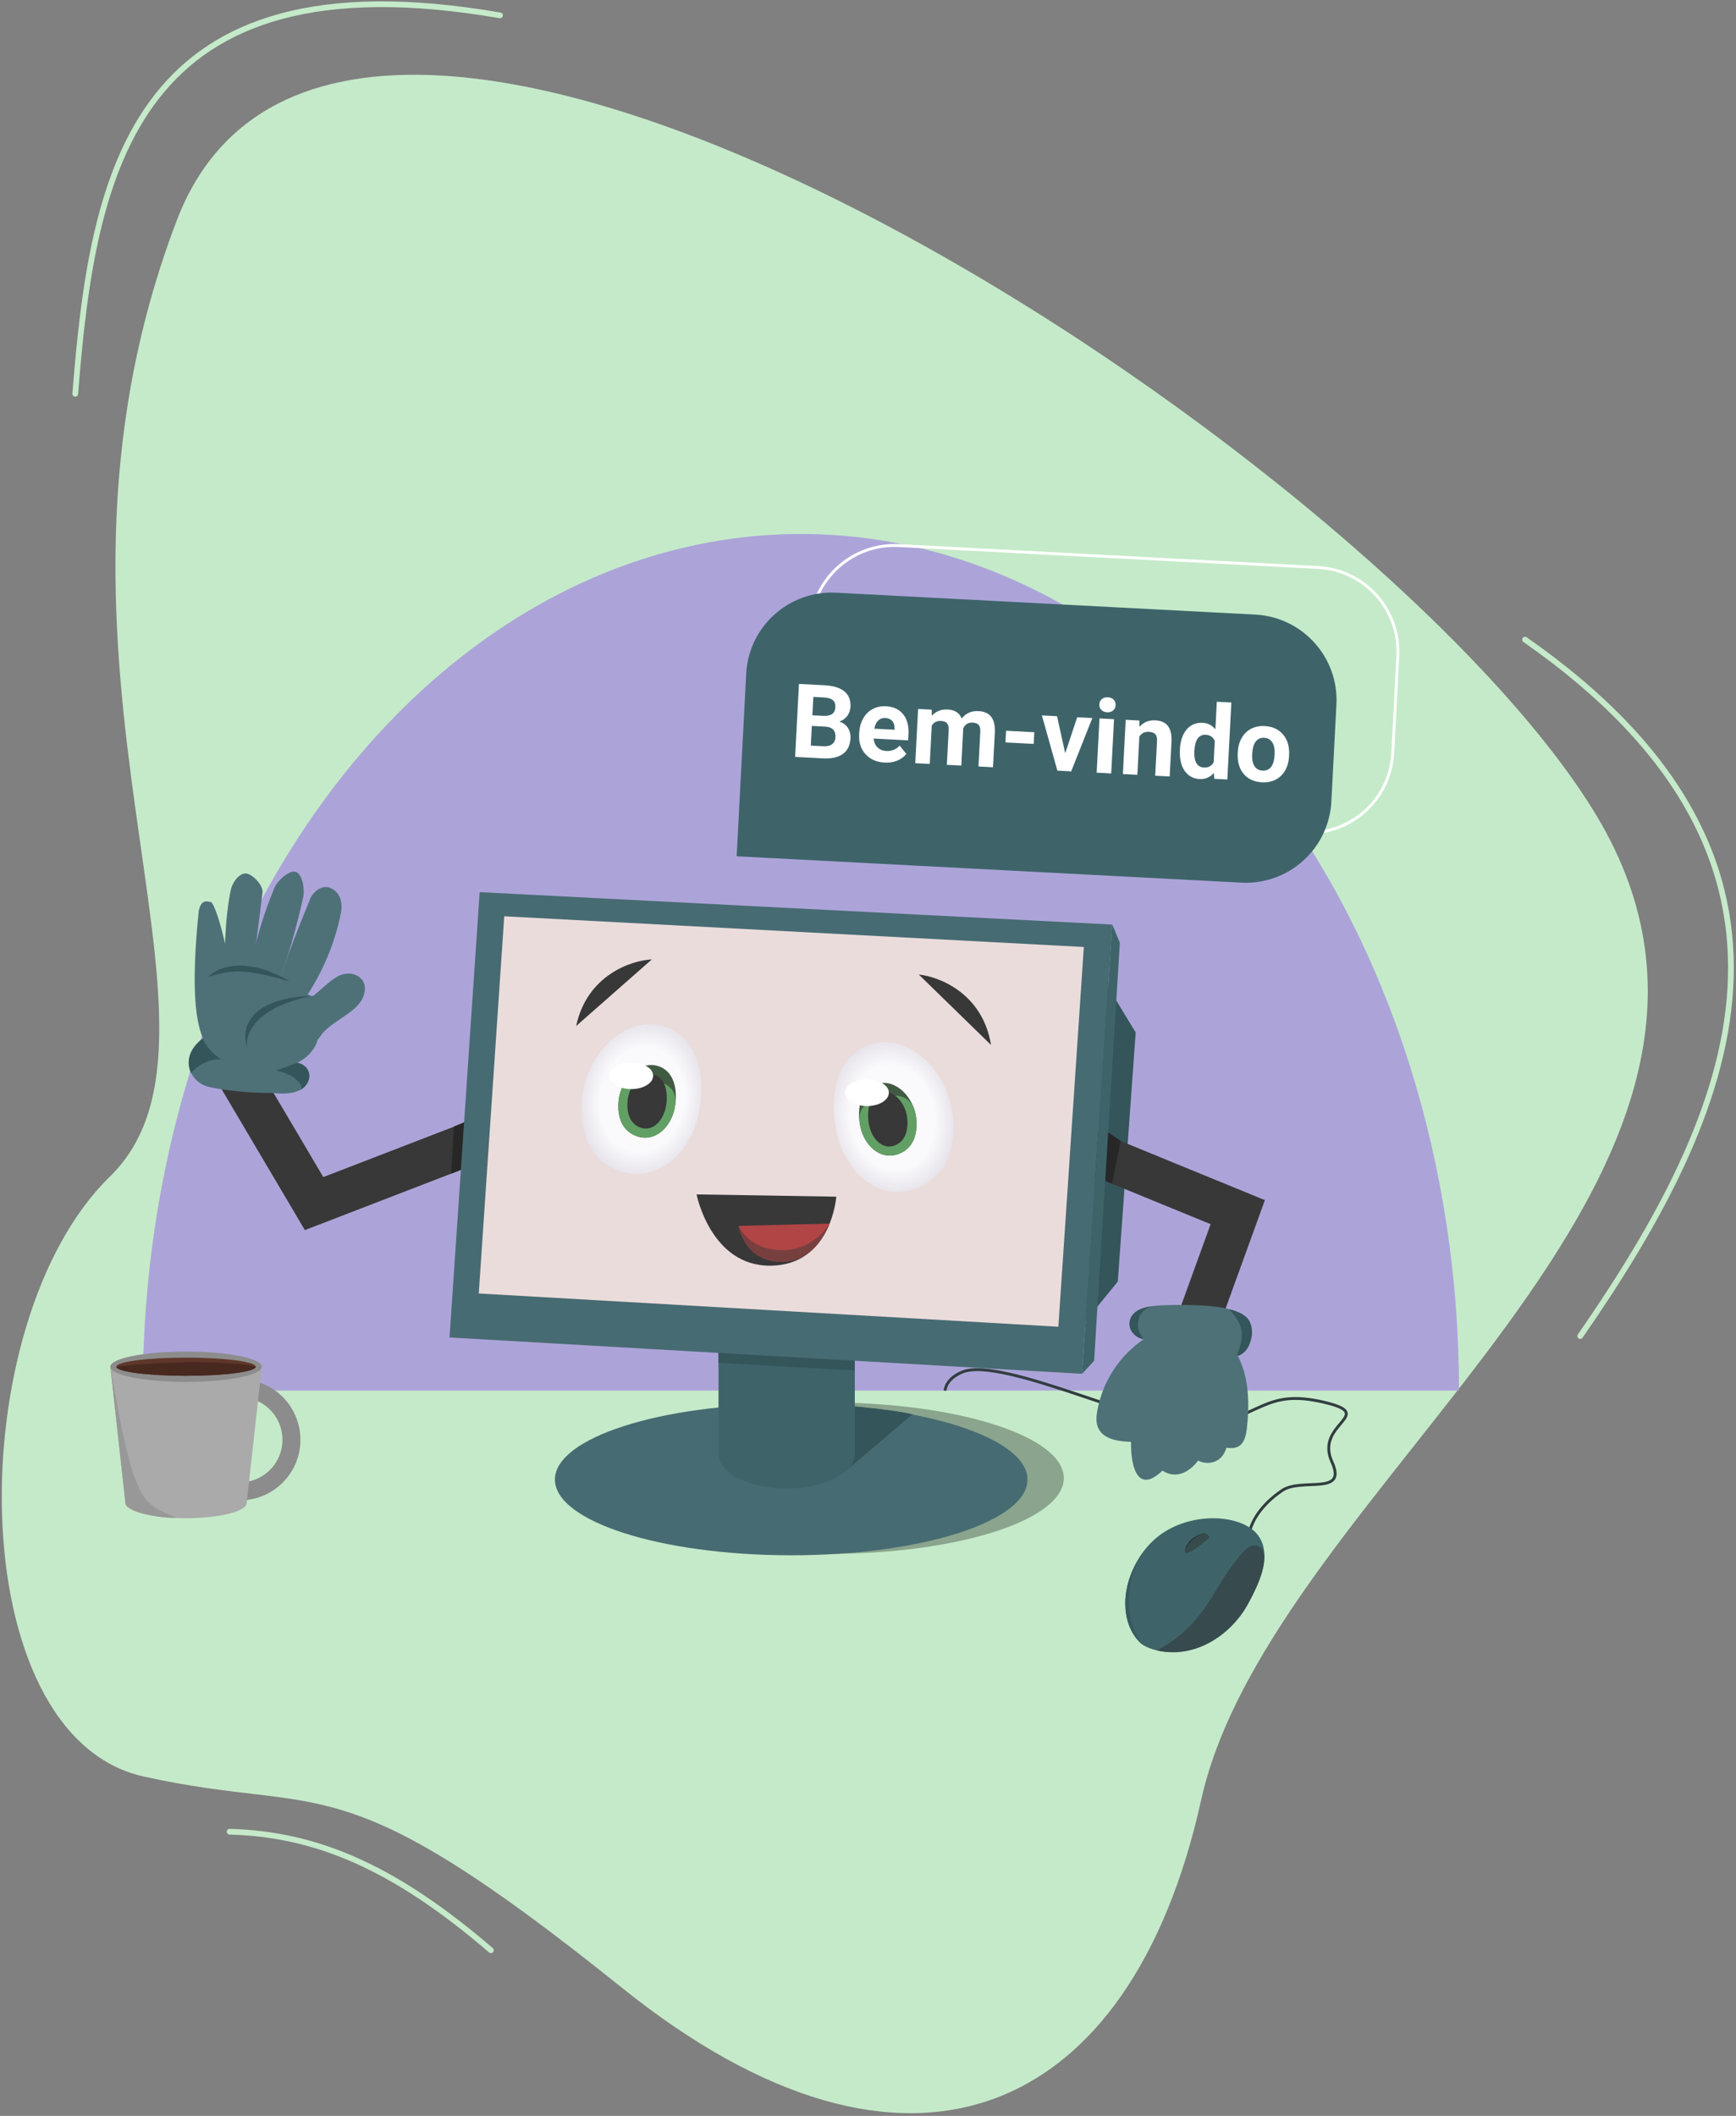 <svg width="608" height="741" viewBox="0 0 608 741" fill="none" xmlns="http://www.w3.org/2000/svg">
<rect x="0" y="0" width="608" height="741" fill="#808080" stroke="none"/>
<path d="M50.368 622.152C-14.031 607.9 -13.643 462.806 38.466 412.066C90.574 361.326 2.632 232.393 61.914 77.2C121.196 -77.993 482.863 158.586 559.162 285.658C635.46 412.73 445.199 519.562 420.647 630.497C396.095 741.431 318.196 776.785 217.72 696.046C117.244 615.307 114.767 636.405 50.368 622.152Z" fill="#C5EAC9"/>
<path d="M511 487C511 447.603 505.038 408.593 493.454 372.195C481.871 335.797 464.892 302.726 443.488 274.868C422.084 247.01 396.674 224.913 368.709 209.836C340.743 194.76 310.77 187 280.5 187C250.23 187 220.257 194.76 192.291 209.836C164.326 224.913 138.916 247.01 117.512 274.868C96.108 302.726 79.129 335.797 67.546 372.195C55.962 408.593 50 447.603 50 487L511 487Z" fill="#ACA4D9"/>
<ellipse cx="289.829" cy="517.667" rx="82.751" ry="26.523" fill="black" fill-opacity="0.3"/>
<path d="M26.357 137.913C32.559 58.799 47.022 -16.71 175.13 5.383" stroke="#C5EAC9" stroke-width="2" stroke-linecap="round"/>
<path d="M553.438 467.9C607.344 390.121 646.2 302.161 534.114 224" stroke="#C5EAC9" stroke-width="2" stroke-linecap="round"/>
<path d="M80.409 641.469C109.895 642.299 137.039 653.006 171.938 682.984" stroke="#C5EAC9" stroke-width="2" stroke-linecap="round"/>
<ellipse cx="277.101" cy="518.142" rx="82.751" ry="26.523" fill="#476B72"/>
<path d="M319.538 495.333L295.137 516.021C289.302 510.539 267.845 492.065 277.632 491.62C289.302 491.089 314.233 493.742 319.538 495.333Z" fill="#34555A"/>
<ellipse cx="275.511" cy="509.124" rx="23.87" ry="12.2" fill="#3E646A"/>
<rect x="251.64" y="462.975" width="47.741" height="45.619" fill="#3E646A"/>
<path d="M299.381 479.949L251.64 477.297V470.932L299.381 472.523V479.949Z" fill="#34555A"/>
<path d="M376.298 326.224L397.753 361.581L391.488 448.794L366.748 479.207L376.298 326.224Z" fill="#34555A"/>
<path d="M169.419 398.578L110 421.5L84 377.5L87.5 342" stroke="#383838" stroke-width="15" stroke-linecap="round"/>
<path d="M158 411L159 394.5L165 392L164.5 408.5L158 411Z" fill="#272727"/>
<path d="M383.722 404.095L433.5 424.5L419 464.5L419 478.5" stroke="#383838" stroke-width="15" stroke-linecap="round"/>
<path d="M392.5 399.5L389.5 414.5L381 411L386.5 395.5L392.5 399.5Z" fill="#272727"/>
<path d="M167.993 312.432L389.558 323.784L378.978 481.117L157.442 468.386L167.993 312.432Z" fill="#476B72"/>
<path d="M392.21 330.15L389.557 323.784L378.978 481.117L383.192 476.555L392.21 330.15Z" fill="#3E646A"/>
<path d="M176.602 320.887L379.588 331.639L370.672 464.628L167.68 452.977L176.602 320.887Z" fill="#EBDCDC"/>
<path d="M292.891 419.08L243.955 418.285C243.955 418.285 248.925 443.606 270.078 443.249C291.231 442.893 292.891 419.08 292.891 419.08Z" fill="#383838"/>
<path d="M273.262 441.875C285.999 442.231 290.5 428.5 290.5 428.5L274.603 428.909L258.705 429.317C258.705 429.317 260.525 441.518 273.262 441.875Z" fill="#B14545"/>
<path d="M273.262 441.875C285.999 442.231 290.5 428.5 290.5 428.5C290.5 428.5 285.213 438.078 273.534 437.796C261.856 437.513 258.705 429.317 258.705 429.317C258.705 429.317 260.525 441.518 273.262 441.875Z" fill="#783F3F"/>
<path d="M201.777 359.324C205.596 341.501 221.05 336.338 228.299 335.984L215.038 347.654L201.777 359.324Z" fill="#383838"/>
<path d="M347.087 365.947C344.179 347.953 329.007 342.011 321.785 341.289L334.436 353.618L347.087 365.947Z" fill="#383838"/>
<path d="M203.9 384.256C205.405 369.968 218.137 355.602 232.013 359.324C244.452 362.661 247.206 376.919 244.744 389.56C242.097 403.152 230.899 414.407 217.691 410.248C206.38 406.687 202.657 396.049 203.9 384.256Z" fill="url(#paint0_radial_733_518)"/>
<path d="M216.662 385.367C217.386 378.423 223.512 371.443 230.189 373.252C236.174 374.873 237.499 381.802 236.314 387.945C235.041 394.549 229.652 400.019 223.297 397.998C217.855 396.267 216.064 391.098 216.662 385.367Z" fill="#405B41"/>
<path d="M216.662 385.367C217.386 378.423 221.823 376.19 228.5 377.999C234.485 379.62 237.499 381.802 236.314 387.944C235.041 394.549 229.652 400.018 223.297 397.998C217.855 396.267 216.064 391.098 216.662 385.367Z" fill="#629F64"/>
<path d="M219.81 385.448C220.305 380.241 224.497 375.005 229.065 376.362C233.16 377.578 234.067 382.774 233.256 387.381C232.385 392.335 228.698 396.437 224.35 394.921C220.626 393.623 219.401 389.746 219.81 385.448Z" fill="#383838"/>
<path d="M228.752 376.74C228.75 379.321 225.323 381.41 221.098 381.406C216.873 381.403 213.449 379.308 213.451 376.727C213.453 374.147 216.88 372.058 221.106 372.062C225.331 372.065 228.755 374.16 228.752 376.74Z" fill="white"/>
<path d="M333.665 390.527C332.16 376.239 319.428 361.873 305.551 365.595C293.112 368.932 290.358 383.19 292.82 395.831C295.467 409.423 306.666 420.678 319.873 416.519C331.185 412.958 334.907 402.32 333.665 390.527Z" fill="url(#paint1_radial_733_518)"/>
<path d="M320.903 391.638C320.179 384.694 314.053 377.714 307.376 379.523C301.391 381.144 300.066 388.073 301.25 394.216C302.524 400.82 307.912 406.29 314.267 404.269C319.71 402.538 321.501 397.369 320.903 391.638Z" fill="#405B41"/>
<path d="M320.903 391.638C320.179 384.695 315.741 382.462 309.064 384.271C303.079 385.892 300.066 388.073 301.25 394.216C302.524 400.821 307.912 406.29 314.267 404.269C319.71 402.538 321.501 397.369 320.903 391.638Z" fill="#629F64"/>
<path d="M317.755 391.72C317.259 386.512 313.068 381.277 308.499 382.633C304.404 383.849 303.498 389.046 304.308 393.653C305.18 398.607 308.867 402.709 313.215 401.193C316.938 399.895 318.164 396.018 317.755 391.72Z" fill="#383838"/>
<path d="M296.004 382.685C296.006 385.265 299.433 387.354 303.658 387.351C307.884 387.347 311.307 385.252 311.305 382.672C311.303 380.091 307.876 378.002 303.651 378.006C299.425 378.009 296.002 380.104 296.004 382.685Z" fill="white"/>
<path d="M314.836 191.064L461.636 198.732C477.906 199.582 490.407 213.46 489.557 229.731L487.784 263.684C486.934 279.954 473.055 292.455 456.785 291.605L280.526 282.399L283.838 218.985C284.688 202.715 298.566 190.214 314.836 191.064Z" stroke="white"/>
<path d="M261.338 235.959C262.203 219.413 276.316 206.701 292.862 207.565L439.662 215.233C456.208 216.097 468.921 230.211 468.057 246.757L466.283 280.71C465.419 297.256 451.305 309.969 434.759 309.105L258 299.872L261.338 235.959Z" fill="#3E646A"/>
<path d="M278.479 265.074L279.814 239.515L288.766 239.983C291.868 240.145 294.189 240.865 295.73 242.142C297.271 243.408 297.982 245.188 297.862 247.481C297.797 248.734 297.417 249.823 296.723 250.749C296.03 251.663 295.099 252.312 293.929 252.697C295.222 253.093 296.217 253.808 296.914 254.842C297.623 255.877 297.94 257.114 297.865 258.553C297.736 261.011 296.855 262.831 295.221 264.013C293.587 265.195 291.318 265.721 288.414 265.593L278.479 265.074ZM284.326 254.22L283.966 261.119L288.477 261.354C289.718 261.419 290.699 261.177 291.42 260.628C292.153 260.068 292.547 259.267 292.601 258.225C292.723 255.885 291.574 254.634 289.154 254.472L284.326 254.22ZM284.521 250.498L288.418 250.702C291.077 250.794 292.46 249.804 292.568 247.733C292.629 246.574 292.333 245.726 291.68 245.187C291.04 244.637 289.995 244.324 288.544 244.249L284.857 244.056L284.521 250.498ZM309.83 267.064C307.044 266.918 304.819 265.945 303.153 264.145C301.498 262.346 300.745 260.024 300.894 257.18L300.919 256.688C301.019 254.781 301.477 253.097 302.292 251.638C303.108 250.167 304.21 249.063 305.598 248.325C306.999 247.577 308.565 247.248 310.297 247.339C312.895 247.474 314.894 248.4 316.295 250.116C317.707 251.833 318.335 254.195 318.178 257.203L318.069 259.274L305.975 258.642C306.074 259.891 306.513 260.912 307.293 261.704C308.085 262.496 309.113 262.925 310.377 262.991C312.331 263.093 313.895 262.465 315.069 261.106L317.416 264.028C316.599 265.065 315.526 265.853 314.195 266.394C312.865 266.923 311.41 267.146 309.83 267.064ZM310.065 251.445C309.058 251.393 308.221 251.69 307.554 252.335C306.898 252.982 306.45 253.932 306.208 255.187L313.265 255.556L313.286 255.152C313.321 254.027 313.062 253.145 312.509 252.506C311.956 251.855 311.141 251.502 310.065 251.445ZM326.305 248.527L326.352 250.659C327.784 249.079 329.647 248.349 331.941 248.469C334.387 248.597 336.016 249.65 336.828 251.629C338.263 249.768 340.215 248.901 342.684 249.03C344.744 249.138 346.245 249.821 347.189 251.079C348.133 252.325 348.542 254.153 348.416 256.564L347.783 268.694L342.692 268.428L343.325 256.316C343.381 255.239 343.211 254.444 342.816 253.931C342.42 253.405 341.691 253.115 340.626 253.059C339.104 252.98 338.013 253.65 337.352 255.071L336.688 268.115L331.615 267.85L332.247 255.755C332.304 254.655 332.129 253.848 331.722 253.334C331.315 252.819 330.59 252.535 329.549 252.481C328.109 252.406 327.037 252.948 326.331 254.108L325.629 267.537L320.556 267.272L321.548 248.278L326.305 248.527ZM362.028 260.514L352.145 259.998L352.358 255.908L362.241 256.424L362.028 260.514ZM373.068 263.801L377.265 251.189L382.567 251.466L375.167 270.125L370.322 269.872L364.907 250.543L370.208 250.82L373.068 263.801ZM389.175 270.856L384.085 270.59L385.077 251.597L390.168 251.863L389.175 270.856ZM385.035 246.666C385.075 245.905 385.359 245.292 385.888 244.827C386.429 244.362 387.138 244.153 388.016 244.199C388.882 244.244 389.559 244.526 390.048 245.044C390.538 245.563 390.762 246.202 390.723 246.963C390.682 247.735 390.386 248.354 389.834 248.818C389.293 249.282 388.596 249.492 387.741 249.448C386.887 249.403 386.209 249.121 385.708 248.602C385.219 248.084 384.995 247.438 385.035 246.666ZM399.032 252.326L399.076 254.528C400.522 252.902 402.386 252.149 404.668 252.268C406.681 252.373 408.148 253.042 409.069 254.276C409.991 255.509 410.402 257.302 410.302 259.656L409.661 271.926L404.588 271.661L405.223 259.514C405.279 258.437 405.085 257.647 404.642 257.142C404.2 256.626 403.434 256.34 402.346 256.283C400.918 256.209 399.816 256.761 399.038 257.941L398.339 271.335L393.266 271.07L394.258 252.076L399.032 252.326ZM413.237 262.45C413.391 259.489 414.176 257.165 415.59 255.479C417.015 253.793 418.881 253.01 421.187 253.131C423.036 253.227 424.527 253.998 425.66 255.442L426.166 245.752L431.257 246.017L429.848 272.981L425.267 272.741L425.127 270.71C423.78 272.224 422.112 272.929 420.123 272.825C417.887 272.708 416.137 271.736 414.871 269.91C413.618 268.073 413.073 265.586 413.237 262.45ZM418.29 263.083C418.198 264.862 418.436 266.242 419.007 267.222C419.578 268.202 420.454 268.723 421.636 268.785C423.204 268.867 424.345 268.263 425.058 266.975L425.449 259.479C424.886 258.124 423.827 257.405 422.27 257.324C419.824 257.196 418.498 259.116 418.29 263.083ZM433.496 263.473C433.594 261.588 434.045 259.928 434.847 258.491C435.65 257.055 436.751 255.968 438.151 255.231C439.562 254.495 441.169 254.175 442.971 254.269C445.534 254.403 447.582 255.296 449.115 256.948C450.66 258.601 451.456 260.779 451.502 263.48L451.47 264.781C451.318 267.695 450.382 269.993 448.663 271.675C446.945 273.346 444.716 274.109 441.978 273.966C439.239 273.823 437.097 272.831 435.55 270.99C434.015 269.15 433.326 266.72 433.484 263.701L433.496 263.473ZM438.55 264.106C438.456 265.908 438.723 267.307 439.352 268.302C439.981 269.285 440.927 269.81 442.191 269.876C443.42 269.94 444.404 269.522 445.144 268.622C445.884 267.71 446.308 266.219 446.416 264.147C446.508 262.38 446.234 260.993 445.595 259.986C444.955 258.978 444.009 258.442 442.757 258.376C441.516 258.312 440.531 258.747 439.802 259.683C439.073 260.607 438.656 262.082 438.55 264.106Z" fill="white"/>
<path d="M437.296 538.499C437.296 538.499 437.296 530 449 522C455.854 517.314 472 524 466.5 512C460.272 498.412 482.479 495.56 464 491.141C442.5 486 442.064 496.602 420 499.5C404.893 501.484 351.065 474.639 337 480.5C331 483 331 487 331 487" stroke="#313D3F"/>
<path d="M438.699 535.711C446.577 542.057 442.457 555.227 432.533 567.547C422.609 579.867 407.481 580.479 400.173 575.989C392.294 569.643 391.487 554.501 401.411 542.181C411.335 529.861 430.82 529.365 438.699 535.711Z" fill="#3E646A"/>
<path d="M400.173 575.989C392.294 569.643 391.487 554.501 401.411 542.181C391.053 557.379 396.27 571.052 400.173 575.989Z" fill="#385A5F"/>
<path d="M436.734 562.377C431.406 571.802 419.236 581.209 405.17 577.99C420.534 569.943 424.928 557.386 430.24 550.08C435.553 542.774 438.166 539.701 441.333 541.816C444.5 543.932 442.38 552.387 436.734 562.377Z" fill="#374A4D"/>
<path d="M421.975 536.899C422.502 536.952 423.98 538.167 423.399 538.642C422.818 539.117 415.795 545.342 414.99 543.524C415.429 538.374 421.447 536.846 421.975 536.899Z" fill="#374A4C"/>
<path d="M421.975 536.9C421.447 536.847 415.429 538.374 414.99 543.524C416.428 539.128 420.246 537.276 421.975 536.9Z" fill="#293739"/>
<path d="M87.562 483.73C90.874 483.01 86.252 482.848 89.524 483.73C92.796 484.611 95.81 486.263 98.313 488.548C100.815 490.833 102.734 493.684 103.909 496.863C105.084 500.042 105.48 503.456 105.064 506.819C104.649 510.183 103.434 513.398 101.521 516.195C99.608 518.992 97.053 521.291 94.069 522.898C91.086 524.505 87.761 525.374 84.372 525.433C80.984 525.491 85.688 524.984 82.651 523.481L85.447 517.832C87.582 518.889 81.882 519.173 84.263 519.131C86.645 519.09 88.983 518.479 91.08 517.35C93.178 516.22 94.974 514.604 96.319 512.637C97.663 510.671 98.517 508.411 98.81 506.047C99.102 503.682 98.823 501.282 97.997 499.048C97.172 496.813 95.823 494.809 94.063 493.203C92.304 491.596 90.186 490.435 87.885 489.815C85.585 489.196 91.227 489.383 88.899 489.888L87.562 483.73Z" fill="#8C8C8C"/>
<path d="M38.644 478.629H91.689L86.385 526.37H43.949L38.644 478.629Z" fill="#AAAAAA"/>
<ellipse cx="65.166" cy="526.369" rx="21.218" ry="5.305" fill="#AAAAAA"/>
<path d="M43.967 526.781L38.665 478.649C47.014 527.317 49.553 526.008 61.603 531.544C60.356 531.632 56.563 531.526 51.368 530.391C46.174 529.256 44.27 527.511 43.967 526.781Z" fill="#989898"/>
<ellipse cx="65.166" cy="478.629" rx="26.523" ry="5.305" fill="#8C8C8C"/>
<ellipse cx="65.167" cy="478.629" rx="24.401" ry="3.183" fill="#5F372A"/>
<path d="M89.568 478.629C89.568 480.387 78.643 481.812 65.167 481.812C51.691 481.812 40.766 480.387 40.766 478.629C46 478 51 477.5 65.5 477C76.5 477 85.5 477.5 89.568 478.629Z" fill="#47291F"/>
<path d="M80.18 340.11C79.518 342.698 78.613 371.331 76.394 370.763C73.234 366.388 64.844 365.393 69.626 318.829C70.493 315.438 71.798 315.38 74.016 315.948C76.419 318.503 80.842 337.522 80.18 340.11Z" fill="#4E7178"/>
<path d="M91.881 313.03C88.633 339.659 84.246 370.989 81.843 370.374C79.44 369.759 76.529 331.212 80.913 311.293C81.576 308.705 84.154 305.346 86.557 305.961C88.96 306.576 92.543 310.442 91.881 313.03Z" fill="#4E7178"/>
<path d="M106.118 314.533C100.356 341.232 88.785 368.584 86.382 367.969C83.979 367.354 84.617 338.631 95.743 311.878C96.499 308.92 101.085 304.686 103.488 305.301C105.891 305.916 106.875 311.575 106.118 314.533Z" fill="#4E7178"/>
<path d="M119.328 320.053C114.5 344.494 97.92 362.006 95.887 361.486C93.853 360.966 92.579 353.507 108.376 315.467C109.038 312.879 112.315 309.827 115.273 310.813C119.873 312.347 119.99 317.465 119.328 320.053Z" fill="#4E7178"/>
<path d="M127.638 347.5C126.68 354.031 117.449 356.661 112.895 361.915C109.567 361.064 103.913 349.631 109.868 348.659C116.266 343.164 118.796 340.245 123.568 341.109C126.895 341.96 128.348 344.727 127.638 347.5Z" fill="#4E7178"/>
<path d="M103.911 380.301C102.823 384.552 79.85 382.346 72.821 380.548C68.385 379.412 65.335 374.96 66.424 370.708C67.511 366.456 71.165 361.579 75.601 362.714C80.038 363.85 104.999 376.049 103.911 380.301Z" fill="#4E7178"/>
<path d="M108.199 377.476C107.07 384.676 95.688 382.834 94.764 382.597C93.839 382.361 82.336 364.267 82.809 362.419C83.282 360.57 100.356 374.173 103.031 372.587C104.292 371.84 108.85 373.323 108.199 377.476Z" fill="#4E7178"/>
<path d="M111.272 364.079C109.711 370.18 102.485 373.874 99.342 373.07C96.2 372.265 71.542 366.036 73.103 359.936C69.688 325.895 105.97 348.019 109.113 348.823C112.255 349.627 118.967 354.911 111.272 364.079Z" fill="#4E7178"/>
<path d="M73.034 342.086C76.013 338.806 85.88 334.532 101.516 343.668C84.866 339.051 81.511 339.619 73.034 342.086Z" fill="#34555A"/>
<path d="M86.553 367.3C85.601 362.658 88.98 352.8 109.113 348.822C99.951 348.855 82.413 352.261 86.553 367.3Z" fill="#34555A"/>
<path d="M77.734 371.106C74.309 369.16 71.647 365.625 71.071 363.695C64.509 368.435 65.987 373.806 66.898 375.822C69.934 372.32 74.581 370.418 77.734 371.106Z" fill="#34555A"/>
<path d="M105.246 381.712C110.376 378.389 108.563 372.932 104.126 372.153C104.126 372.153 101.718 373.119 100.179 373.64C98.635 374.162 96.653 374.877 96.653 374.877C96.653 374.877 100.767 375.854 102.507 377.088C107.035 380.299 105.246 381.712 105.246 381.712Z" fill="#34555A"/>
<path d="M438.154 466C437.886 470.019 439.154 480.5 413.154 473C402.754 470 395.654 468.418 395.654 464C395.689 457 404.213 457 414.154 457C427.154 457 438.654 458.5 438.154 466Z" fill="#4E7178"/>
<path d="M407.154 515C397.554 524.2 395.821 511.5 396.154 504L417.654 500L429.654 506.5C428.154 513 422.154 513 419.654 511.5C414.154 518.5 408.988 516.333 407.154 515Z" fill="#4E7178"/>
<path d="M403 457.5C392.5 459 394.5 468 400.5 469C400.5 469 398.5 466.375 398.5 464C398.5 458.946 403 457.5 403 457.5Z" fill="#34555A"/>
<path d="M433 475C436.5 467 435 463.5 430.5 458.5C430.5 458.5 435.974 459.631 437.5 462.5C438.967 465.258 438.731 468.128 437.5 471C436 474.5 433 475 433 475Z" fill="#34555A"/>
<path d="M436.654 500.5C435.171 513 425.423 504 414.654 504C403.884 504 381.95 509.331 384.155 495C387.154 475.5 403.884 464 414.654 464C425.423 464 440.154 471 436.654 500.5Z" fill="#4E7178"/>
<defs>
<radialGradient id="paint0_radial_733_518" cx="0" cy="0" r="1" gradientUnits="userSpaceOnUse" gradientTransform="translate(225 384.999) rotate(100.042) scale(48.747 38.975)">
<stop offset="0.375" stop-color="#FAF9FC"/>
<stop offset="1" stop-color="#B5B1BF"/>
</radialGradient>
<radialGradient id="paint1_radial_733_518" cx="0" cy="0" r="1" gradientUnits="userSpaceOnUse" gradientTransform="translate(312.564 391.27) rotate(79.958) scale(48.747 38.975)">
<stop offset="0.375" stop-color="#FAF9FC"/>
<stop offset="1" stop-color="#B5B1BF"/>
</radialGradient>
</defs>
</svg>
